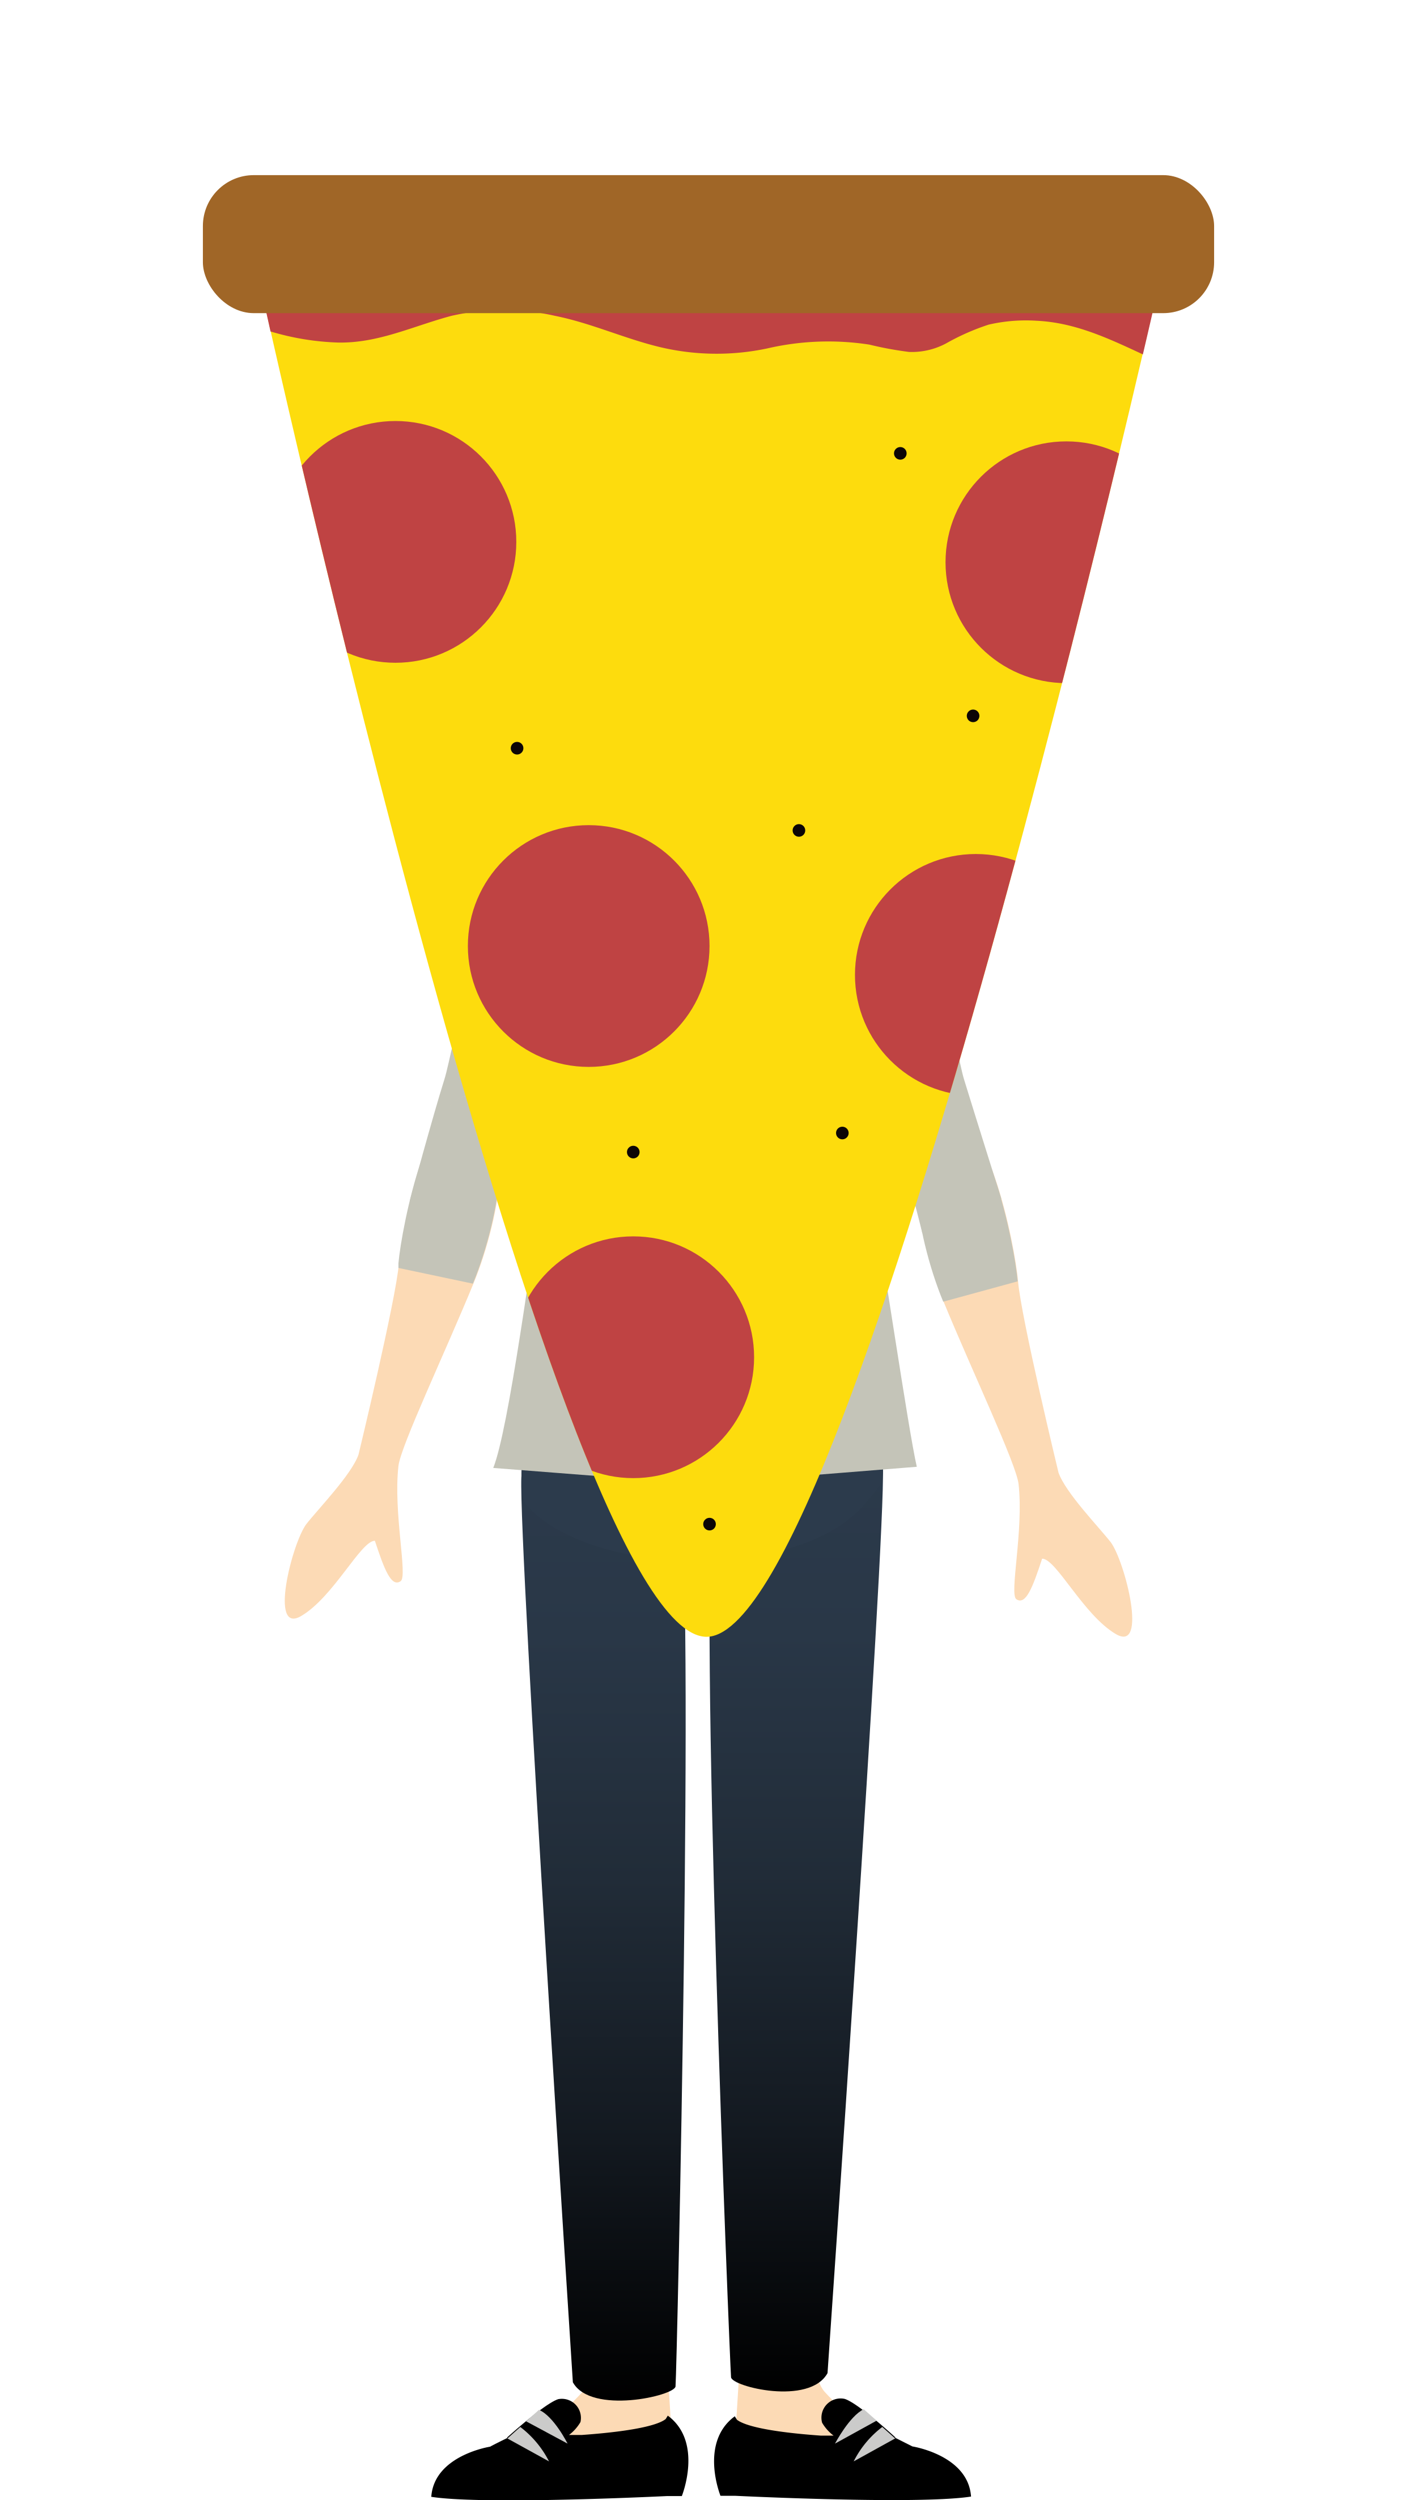 <svg xmlns="http://www.w3.org/2000/svg" xmlns:xlink="http://www.w3.org/1999/xlink" width="110" height="194" viewBox="0 0 110 194"><defs><linearGradient id="New_Gradient_Swatch_4" x1="61.82" y1="111.11" x2="61.82" y2="185.57" gradientUnits="userSpaceOnUse"><stop offset="0" stop-color="#2c3b4c"/><stop offset="0.21" stop-color="#293747"/><stop offset="0.46" stop-color="#212c38"/><stop offset="0.73" stop-color="#131920"/><stop offset="1"/></linearGradient><linearGradient id="New_Gradient_Swatch_4-2" x1="46.85" y1="111.32" x2="46.85" y2="186.28" xlink:href="#New_Gradient_Swatch_4"/><clipPath id="clip-path"><path d="M20.21,22.13S43.54,128.4,55.08,127,89.94,22.13,89.94,22.13Z" fill="none"/></clipPath></defs><title>landian-38-body</title><g id="landians"><path d="M82.17,114.27s-2.9-12-3.14-14.84-2.49-14.14-6-12.91c-3.13,1.1-2,9.09.22,14.49s5.65,12.61,5.82,14.15c.41,3.63-.74,8.56-.17,8.94.73.48,1.26-.9,2-3.15,1.09,0,3.2,4.37,5.72,5.85s.71-5.63-.39-7.12C85.31,118.5,82.72,115.84,82.17,114.27Z" fill="#fcdab5"/><path d="M79,99.43c-.25-2.85-2.49-14.14-6-12.91-3.13,1.1-2,9.09.22,14.49" fill="#c4c4b8"/><path d="M63.87,177.07s-1.6,6.63.18,8.57,8.48,8,8.48,8L57,190.14s.62-8.72.62-12.24S63.87,177.07,63.87,177.07Z" fill="#fcdab5"/><path d="M75.38,193.73c-.22-3.22-4.55-3.89-4.55-3.89s0,0,0,0l-1.37-.69.06,0s-2.89-2.67-3.95-3A1.49,1.49,0,0,0,63.82,188a3.42,3.42,0,0,0,.89,1c-.31,0-.64,0-1,0-4.73-.34-6.11-.91-6.51-1.24l-.16-.26c-2.78,2.05-1.11,6.17-1.11,6.17l.34,0v0h.79C60.67,193.84,71.77,194.29,75.38,193.73Z"/><path d="M64.82,189.62s1.11-2.12,2.23-2.67l1,.89Z" fill="#cbcbca"/><path d="M66.27,191a7.72,7.72,0,0,1,2.22-2.67l1,.89Z" fill="#cbcbca"/><path d="M64.24,184.15s4.51-64.83,4.3-70.23-12.13-2.2-13.11,2.69c-1.24,6.23,1.22,66.59,1.32,67.86C56.81,185.2,62.84,186.69,64.24,184.15Z" fill="url(#New_Gradient_Swatch_4)"/><path d="M45.37,177.07s1.6,6.63-.18,8.57-8.48,8-8.48,8l15.52-3.5s-.63-8.72-.63-12.24S45.37,177.07,45.37,177.07Z" fill="#fcdab5"/><path d="M51.84,187.45l-.16.26c-.4.33-1.78.9-6.51,1.24-.35,0-.68,0-1,0a3.42,3.42,0,0,0,.89-1,1.48,1.48,0,0,0-1.72-1.78c-1.06.33-4,3-4,3l.07,0c-.43.21-.9.44-1.37.69l0,0s-4.34.67-4.56,3.89c3.61.56,14.71.11,18.31-.06h.79v0l.35,0S54.62,189.5,51.84,187.45Z"/><path d="M44.06,189.62S43,187.5,41.84,187l-1,.89Z" fill="#cbcbca"/><path d="M42.62,191a7.79,7.79,0,0,0-2.23-2.67l-1,.89Z" fill="#cbcbca"/><path d="M44.47,184.86s-4.2-64.79-4-70.18,11.27-3.75,12.25,1.15c1.24,6.22-.17,68.08-.28,69.35C52.39,185.91,45.87,187.4,44.47,184.86Z" fill="url(#New_Gradient_Swatch_4-2)"/><path d="M40.9,104.62s-.45,8.35-.42,10.06c0,1.2,0,1.72.56,2.3,5.19,5.46,21.14,5.72,26.16-.35.81-1,1.41-1.4,1.34-2.71-.07-1.54-.54-9.59-.54-9.59Z" fill="#2c3b4c"/><path d="M67,63.77c4.79,2.61,7.17,17.87,7.84,20,.87,2.83,2.89,9.25,2.89,9.25l-6.13,2.67S69.93,88.9,69,86.64c-1.75-4.14-5.67-11.91-6.54-15C61.35,67.69,62.22,61.15,67,63.77Z" fill="#c4c4b8"/><path d="M42.49,63.78c-4.81,2.59-7.29,17.83-8,20-.89,2.82-2.68,9.42-2.68,9.42l5.64,4.46s1.85-8.54,2.91-11c1.77-4.13,5.74-11.88,6.63-15C48.13,67.74,47.3,61.2,42.49,63.78Z" fill="#c4c4b8"/><path d="M50.75,54.59s.37,6.15-2.58,7.76c-.65.36,3.13,26.82,6.58,27.05C57.2,89.56,59.49,68,61,62.69c0,0-3-1.3-2.32-7.38C58.93,52.71,50.75,54.59,50.75,54.59Z" fill="#e1c3a5"/><path d="M54.79,69.52l1.7-4.66L60.89,62s5,.78,5.23,1.65c.21,2.62,1.5,7.17,0,12-.52,1.68-.1,7.72,1.16,14.68,1.29,7.15,3.2,20.46,3.89,23.49L57.69,114.9s-1.17-3.33-3-10.13L52.29,115l-14-1.09c1.2-3,2.93-16.15,4.11-23.88,1-6.59.91-12.76.42-14.34-1.5-4.83-.22-8.87,0-11.49.22-.87,5.48-2.33,5.48-2.33l4.3,3Z" fill="#c4c4b8"/><path d="M27.83,112.88s2.9-12,3.14-14.85,2.49-14.14,6-12.9c3.13,1.09,2,9.08-.22,14.48s-5.65,12.62-5.82,14.15c-.41,3.63.74,8.56.17,8.94-.73.49-1.26-.9-2-3.14-1.09,0-3.2,4.36-5.72,5.84s-.71-5.63.39-7.12C24.69,117.1,27.28,114.44,27.83,112.88Z" fill="#fcdab5"/><path d="M30.93,98.39c0-.13,0-.25,0-.36.25-2.85,2.49-14.14,6-12.9,3.13,1.09,2,9.08-.22,14.48" fill="#c4c4b8"/><path d="M20.21,22.13S43.54,128.4,55.08,127,89.94,22.13,89.94,22.13Z" fill="#fddc0d"/><path d="M26.22,26.58c3.14.07,5.85-1.28,8.82-2.07a18.08,18.08,0,0,1,8.05,0c2.75.55,5.29,1.72,8,2.39a19,19,0,0,0,8.46.14,21,21,0,0,1,7.93-.3,27.49,27.49,0,0,0,3.09.57,5.64,5.64,0,0,0,2.87-.66,18.1,18.1,0,0,1,3.31-1.46,12.89,12.89,0,0,1,3.72-.3c3,.14,5.6,1.38,8.25,2.61.79-3.37,1.23-5.34,1.23-5.34H20.21L21,25.72A20.28,20.28,0,0,0,26.22,26.58Z" fill="#bf4343"/><rect x="15.75" y="13.59" width="78.5" height="10.71" rx="3.95" fill="#a06627"/><g clip-path="url(#clip-path)"><circle cx="30.7" cy="42.05" r="9.38" fill="#bf4343"/><circle cx="75.75" cy="75.65" r="9.38" fill="#bf4343"/><circle cx="49.16" cy="105.32" r="9.38" fill="#bf4343"/><circle cx="45.7" cy="73.41" r="9.38" fill="#bf4343"/><circle cx="82.78" cy="43.63" r="9.38" fill="#bf4343"/><circle cx="40.14" cy="58.06" r="0.49" fill="#0c0506"/><circle cx="69.89" cy="35.18" r="0.49" fill="#0c0506"/><circle cx="75.54" cy="55.55" r="0.49" fill="#0c0506"/><circle cx="62.02" cy="64.44" r="0.49" fill="#0c0506"/><circle cx="49.16" cy="89.4" r="0.49" fill="#0c0506"/><circle cx="65.39" cy="87.92" r="0.49" fill="#0c0506"/><circle cx="55.08" cy="118.27" r="0.49" fill="#0c0506"/></g></g></svg>